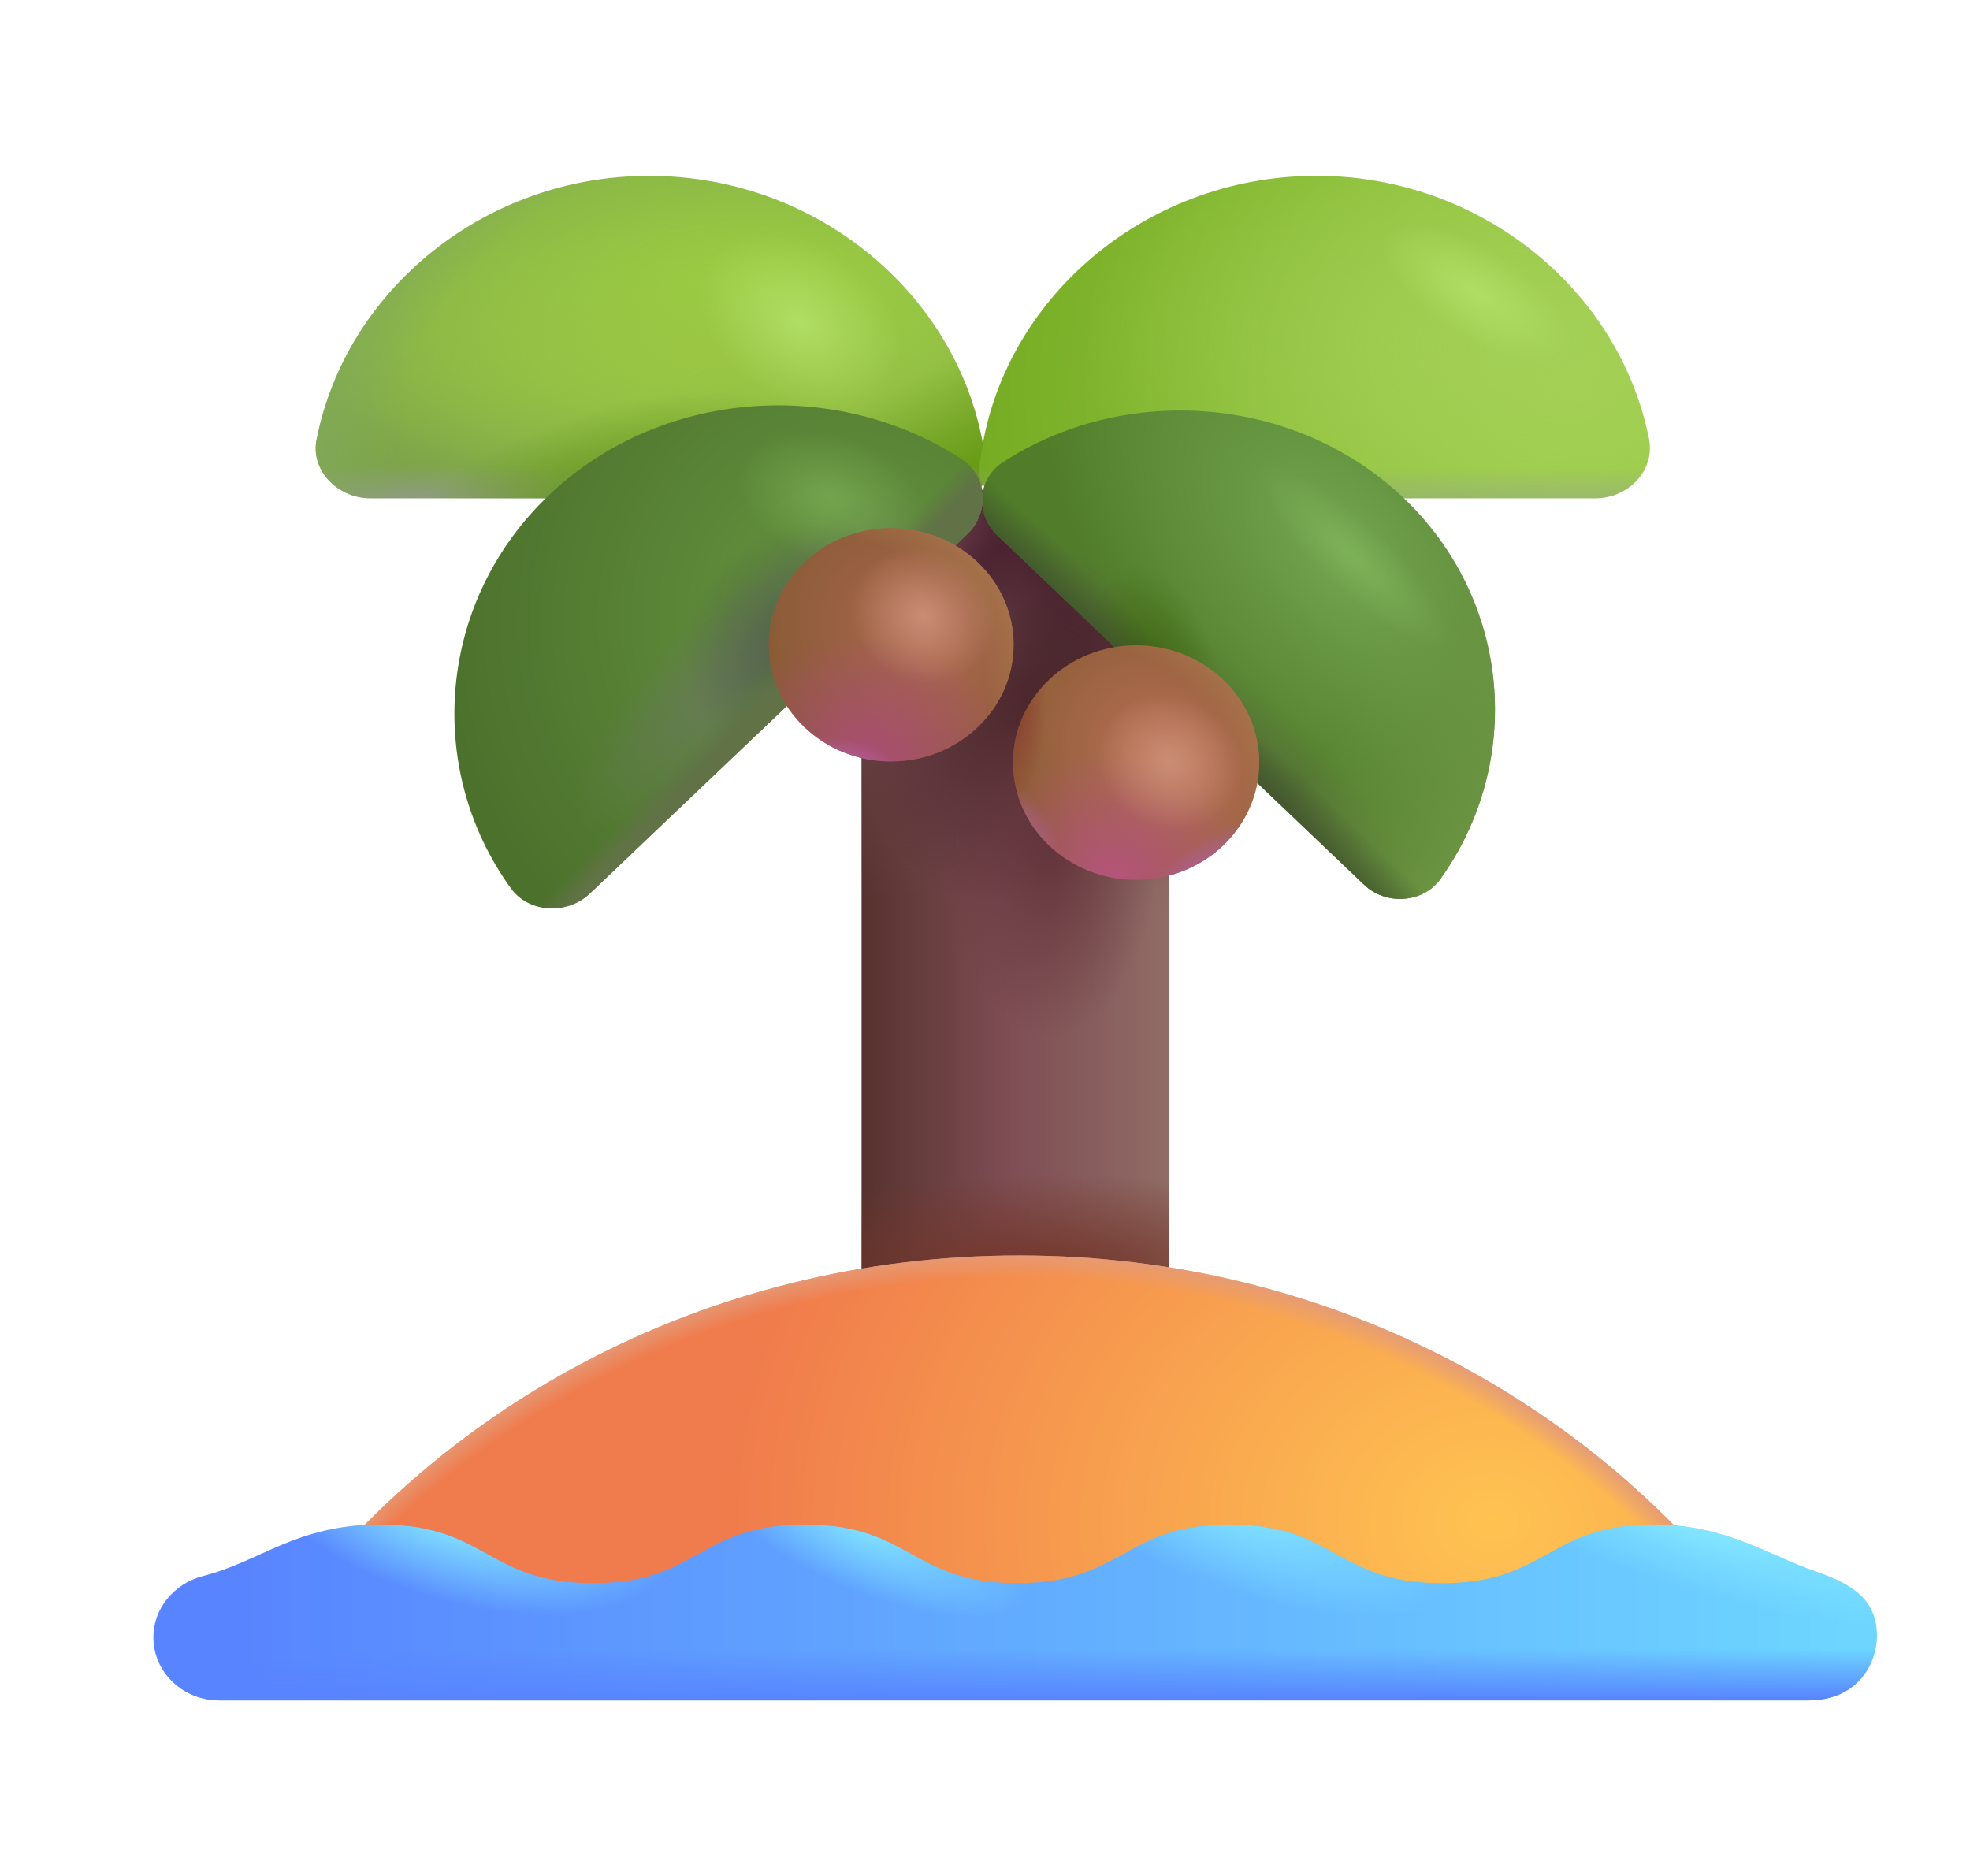 <svg width="293" height="279" viewBox="0 0 293 279" fill="none" xmlns="http://www.w3.org/2000/svg">
<path d="M169.07 72.888H132.903C130.248 72.888 128.142 74.893 128.142 77.421V226.338C128.142 228.866 130.248 230.871 132.903 230.871H169.07C171.725 230.871 173.831 228.866 173.831 226.338V77.509C173.831 74.98 171.725 72.888 169.07 72.888Z" fill="url(#paint0_linear_472_1888)"/>
<path d="M169.07 72.888H132.903C130.248 72.888 128.142 74.893 128.142 77.421V226.338C128.142 228.866 130.248 230.871 132.903 230.871H169.07C171.725 230.871 173.831 228.866 173.831 226.338V77.509C173.831 74.98 171.725 72.888 169.07 72.888Z" fill="url(#paint1_linear_472_1888)"/>
<path d="M169.07 72.888H132.903C130.248 72.888 128.142 74.893 128.142 77.421V226.338C128.142 228.866 130.248 230.871 132.903 230.871H169.07C171.725 230.871 173.831 228.866 173.831 226.338V77.509C173.831 74.98 171.725 72.888 169.07 72.888Z" fill="url(#paint2_radial_472_1888)"/>
<path d="M169.07 72.888H132.903C130.248 72.888 128.142 74.893 128.142 77.421V226.338C128.142 228.866 130.248 230.871 132.903 230.871H169.07C171.725 230.871 173.831 228.866 173.831 226.338V77.509C173.831 74.98 171.725 72.888 169.07 72.888Z" fill="url(#paint3_radial_472_1888)"/>
<path d="M169.07 72.888H132.903C130.248 72.888 128.142 74.893 128.142 77.421V226.338C128.142 228.866 130.248 230.871 132.903 230.871H169.07C171.725 230.871 173.831 228.866 173.831 226.338V77.509C173.831 74.98 171.725 72.888 169.07 72.888Z" fill="url(#paint4_radial_472_1888)"/>
<path d="M169.07 72.888H132.903C130.248 72.888 128.142 74.893 128.142 77.421V226.338C128.142 228.866 130.248 230.871 132.903 230.871H169.07C171.725 230.871 173.831 228.866 173.831 226.338V77.509C173.831 74.98 171.725 72.888 169.07 72.888Z" fill="url(#paint5_radial_472_1888)"/>
<path d="M169.07 72.888H132.903C130.248 72.888 128.142 74.893 128.142 77.421V226.338C128.142 228.866 130.248 230.871 132.903 230.871H169.07C171.725 230.871 173.831 228.866 173.831 226.338V77.509C173.831 74.98 171.725 72.888 169.07 72.888Z" fill="url(#paint6_radial_472_1888)"/>
<path d="M142.333 74.109C144.861 74.109 146.933 72.151 146.702 69.754C144.364 45.436 122.662 26.156 96.551 26.156C72.104 26.156 51.503 43.158 47.108 65.303C46.1 69.837 50.129 74.109 55.074 74.109H142.333Z" fill="url(#paint7_radial_472_1888)"/>
<path d="M142.333 74.109C144.861 74.109 146.933 72.151 146.702 69.754C144.364 45.436 122.662 26.156 96.551 26.156C72.104 26.156 51.503 43.158 47.108 65.303C46.1 69.837 50.129 74.109 55.074 74.109H142.333Z" fill="url(#paint8_radial_472_1888)"/>
<path d="M142.333 74.109C144.861 74.109 146.933 72.151 146.702 69.754C144.364 45.436 122.662 26.156 96.551 26.156C72.104 26.156 51.503 43.158 47.108 65.303C46.1 69.837 50.129 74.109 55.074 74.109H142.333Z" fill="url(#paint9_linear_472_1888)"/>
<path d="M142.333 74.109C144.861 74.109 146.933 72.151 146.702 69.754C144.364 45.436 122.662 26.156 96.551 26.156C72.104 26.156 51.503 43.158 47.108 65.303C46.1 69.837 50.129 74.109 55.074 74.109H142.333Z" fill="url(#paint10_linear_472_1888)"/>
<path d="M142.333 74.109C144.861 74.109 146.933 72.151 146.702 69.754C144.364 45.436 122.662 26.156 96.551 26.156C72.104 26.156 51.503 43.158 47.108 65.303C46.1 69.837 50.129 74.109 55.074 74.109H142.333Z" fill="url(#paint11_radial_472_1888)"/>
<path d="M142.333 74.109C144.861 74.109 146.933 72.151 146.702 69.754C144.364 45.436 122.662 26.156 96.551 26.156C72.104 26.156 51.503 43.158 47.108 65.303C46.1 69.837 50.129 74.109 55.074 74.109H142.333Z" fill="url(#paint12_radial_472_1888)"/>
<path d="M142.333 74.109C144.861 74.109 146.933 72.151 146.702 69.754C144.364 45.436 122.662 26.156 96.551 26.156C72.104 26.156 51.503 43.158 47.108 65.303C46.1 69.837 50.129 74.109 55.074 74.109H142.333Z" fill="url(#paint13_radial_472_1888)"/>
<path d="M263.326 244.211H39.835C63.704 209.601 104.831 186.755 151.58 186.755C198.329 186.755 239.457 209.601 263.326 244.211Z" fill="url(#paint14_radial_472_1888)"/>
<path d="M263.326 244.211H39.835C63.704 209.601 104.831 186.755 151.58 186.755C198.329 186.755 239.457 209.601 263.326 244.211Z" fill="url(#paint15_radial_472_1888)"/>
<path d="M150.024 74.109C147.495 74.109 145.424 72.151 145.654 69.754C147.992 45.436 169.694 26.156 195.805 26.156C220.252 26.156 240.854 43.158 245.249 65.303C246.164 69.924 242.227 74.109 237.283 74.109H150.024Z" fill="url(#paint16_radial_472_1888)"/>
<path d="M150.024 74.109C147.495 74.109 145.424 72.151 145.654 69.754C147.992 45.436 169.694 26.156 195.805 26.156C220.252 26.156 240.854 43.158 245.249 65.303C246.164 69.924 242.227 74.109 237.283 74.109H150.024Z" fill="url(#paint17_radial_472_1888)"/>
<path d="M150.024 74.109C147.495 74.109 145.424 72.151 145.654 69.754C147.992 45.436 169.694 26.156 195.805 26.156C220.252 26.156 240.854 43.158 245.249 65.303C246.164 69.924 242.227 74.109 237.283 74.109H150.024Z" fill="url(#paint18_linear_472_1888)"/>
<path d="M150.024 74.109C147.495 74.109 145.424 72.151 145.654 69.754C147.992 45.436 169.694 26.156 195.805 26.156C220.252 26.156 240.854 43.158 245.249 65.303C246.164 69.924 242.227 74.109 237.283 74.109H150.024Z" fill="url(#paint19_radial_472_1888)"/>
<path d="M148.284 79.602C145.079 76.55 145.354 71.232 149.108 68.79C167.329 56.933 192.6 58.764 208.715 74.022C224.83 89.367 226.662 113.43 214.209 130.781C211.645 134.355 206.06 134.704 202.855 131.565L148.284 79.602Z" fill="url(#paint20_radial_472_1888)"/>
<path d="M148.284 79.602C145.079 76.55 145.354 71.232 149.108 68.79C167.329 56.933 192.6 58.764 208.715 74.022C224.83 89.367 226.662 113.43 214.209 130.781C211.645 134.355 206.06 134.704 202.855 131.565L148.284 79.602Z" fill="url(#paint21_radial_472_1888)"/>
<path d="M148.284 79.602C145.079 76.55 145.354 71.232 149.108 68.79C167.329 56.933 192.6 58.764 208.715 74.022C224.83 89.367 226.662 113.43 214.209 130.781C211.645 134.355 206.06 134.704 202.855 131.565L148.284 79.602Z" fill="url(#paint22_radial_472_1888)"/>
<path d="M148.284 79.602C145.079 76.55 145.354 71.232 149.108 68.79C167.329 56.933 192.6 58.764 208.715 74.022C224.83 89.367 226.662 113.43 214.209 130.781C211.645 134.355 206.06 134.704 202.855 131.565L148.284 79.602Z" fill="url(#paint23_radial_472_1888)"/>
<path d="M148.284 79.602C145.079 76.55 145.354 71.232 149.108 68.79C167.329 56.933 192.6 58.764 208.715 74.022C224.83 89.367 226.662 113.43 214.209 130.781C211.645 134.355 206.06 134.704 202.855 131.565L148.284 79.602Z" fill="url(#paint24_linear_472_1888)"/>
<path d="M148.284 79.602C145.079 76.55 145.354 71.232 149.108 68.79C167.329 56.933 192.6 58.764 208.715 74.022C224.83 89.367 226.662 113.43 214.209 130.781C211.645 134.355 206.06 134.704 202.855 131.565L148.284 79.602Z" fill="url(#paint25_radial_472_1888)" fill-opacity="0.5"/>
<path d="M143.89 79.427C147.186 76.288 146.912 70.795 142.974 68.267C124.204 56.06 98.2 57.891 81.627 73.672C65.055 89.453 63.132 114.302 75.951 132.088C78.606 135.837 84.283 136.098 87.671 132.96L143.89 79.427Z" fill="url(#paint26_radial_472_1888)"/>
<path d="M143.89 79.427C147.186 76.288 146.912 70.795 142.974 68.267C124.204 56.06 98.2 57.891 81.627 73.672C65.055 89.453 63.132 114.302 75.951 132.088C78.606 135.837 84.283 136.098 87.671 132.96L143.89 79.427Z" fill="url(#paint27_radial_472_1888)"/>
<path d="M143.89 79.427C147.186 76.288 146.912 70.795 142.974 68.267C124.204 56.06 98.2 57.891 81.627 73.672C65.055 89.453 63.132 114.302 75.951 132.088C78.606 135.837 84.283 136.098 87.671 132.96L143.89 79.427Z" fill="url(#paint28_radial_472_1888)"/>
<path d="M143.89 79.427C147.186 76.288 146.912 70.795 142.974 68.267C124.204 56.06 98.2 57.891 81.627 73.672C65.055 89.453 63.132 114.302 75.951 132.088C78.606 135.837 84.283 136.098 87.671 132.96L143.89 79.427Z" fill="url(#paint29_linear_472_1888)"/>
<path d="M143.89 79.427C147.186 76.288 146.912 70.795 142.974 68.267C124.204 56.06 98.2 57.891 81.627 73.672C65.055 89.453 63.132 114.302 75.951 132.088C78.606 135.837 84.283 136.098 87.671 132.96L143.89 79.427Z" fill="url(#paint30_radial_472_1888)" fill-opacity="0.5"/>
<path d="M168.979 130.869C179.092 130.869 187.291 123.062 187.291 113.431C187.291 103.801 179.092 95.994 168.979 95.994C158.865 95.994 150.666 103.801 150.666 113.431C150.666 123.062 158.865 130.869 168.979 130.869Z" fill="url(#paint31_radial_472_1888)"/>
<path d="M168.979 130.869C179.092 130.869 187.291 123.062 187.291 113.431C187.291 103.801 179.092 95.994 168.979 95.994C158.865 95.994 150.666 103.801 150.666 113.431C150.666 123.062 158.865 130.869 168.979 130.869Z" fill="url(#paint32_radial_472_1888)"/>
<path d="M168.979 130.869C179.092 130.869 187.291 123.062 187.291 113.431C187.291 103.801 179.092 95.994 168.979 95.994C158.865 95.994 150.666 103.801 150.666 113.431C150.666 123.062 158.865 130.869 168.979 130.869Z" fill="url(#paint33_radial_472_1888)"/>
<path d="M168.979 130.869C179.092 130.869 187.291 123.062 187.291 113.431C187.291 103.801 179.092 95.994 168.979 95.994C158.865 95.994 150.666 103.801 150.666 113.431C150.666 123.062 158.865 130.869 168.979 130.869Z" fill="url(#paint34_radial_472_1888)"/>
<path d="M168.979 130.869C179.092 130.869 187.291 123.062 187.291 113.431C187.291 103.801 179.092 95.994 168.979 95.994C158.865 95.994 150.666 103.801 150.666 113.431C150.666 123.062 158.865 130.869 168.979 130.869Z" fill="url(#paint35_radial_472_1888)"/>
<path d="M168.979 130.869C179.092 130.869 187.291 123.062 187.291 113.431C187.291 103.801 179.092 95.994 168.979 95.994C158.865 95.994 150.666 103.801 150.666 113.431C150.666 123.062 158.865 130.869 168.979 130.869Z" fill="url(#paint36_radial_472_1888)"/>
<path d="M168.979 130.869C179.092 130.869 187.291 123.062 187.291 113.431C187.291 103.801 179.092 95.994 168.979 95.994C158.865 95.994 150.666 103.801 150.666 113.431C150.666 123.062 158.865 130.869 168.979 130.869Z" fill="url(#paint37_radial_472_1888)"/>
<path d="M279.165 243.395C279.165 238.354 276.122 235.804 270.152 233.791C263.285 231.475 256.75 226.775 245.945 226.775C230.197 226.775 230.197 235.494 214.448 235.494C198.699 235.494 198.699 226.775 182.859 226.775C167.11 226.775 167.11 235.494 151.27 235.494C135.521 235.494 135.521 226.775 119.681 226.775C103.932 226.775 103.932 235.494 88.183 235.494C72.434 235.494 72.434 226.775 56.594 226.775C43.959 226.775 38.831 232.268 30.133 234.447C25.829 235.581 22.808 239.33 22.808 243.515C22.808 248.746 27.203 252.931 32.696 252.931H268.936C276.662 252.931 279.165 247.005 279.165 243.395Z" fill="url(#paint38_linear_472_1888)"/>
<path d="M279.165 243.395C279.165 238.354 276.122 235.804 270.152 233.791C263.285 231.475 256.75 226.775 245.945 226.775C230.197 226.775 230.197 235.494 214.448 235.494C198.699 235.494 198.699 226.775 182.859 226.775C167.11 226.775 167.11 235.494 151.27 235.494C135.521 235.494 135.521 226.775 119.681 226.775C103.932 226.775 103.932 235.494 88.183 235.494C72.434 235.494 72.434 226.775 56.594 226.775C43.959 226.775 38.831 232.268 30.133 234.447C25.829 235.581 22.808 239.33 22.808 243.515C22.808 248.746 27.203 252.931 32.696 252.931H268.936C276.662 252.931 279.165 247.005 279.165 243.395Z" fill="url(#paint39_linear_472_1888)"/>
<path d="M279.165 243.395C279.165 238.354 276.122 235.804 270.152 233.791C263.285 231.475 256.75 226.775 245.945 226.775C230.197 226.775 230.197 235.494 214.448 235.494C198.699 235.494 198.699 226.775 182.859 226.775C167.11 226.775 167.11 235.494 151.27 235.494C135.521 235.494 135.521 226.775 119.681 226.775C103.932 226.775 103.932 235.494 88.183 235.494C72.434 235.494 72.434 226.775 56.594 226.775C43.959 226.775 38.831 232.268 30.133 234.447C25.829 235.581 22.808 239.33 22.808 243.515C22.808 248.746 27.203 252.931 32.696 252.931H268.936C276.662 252.931 279.165 247.005 279.165 243.395Z" fill="url(#paint40_radial_472_1888)"/>
<path d="M279.165 243.395C279.165 238.354 276.122 235.804 270.152 233.791C263.285 231.475 256.75 226.775 245.945 226.775C230.197 226.775 230.197 235.494 214.448 235.494C198.699 235.494 198.699 226.775 182.859 226.775C167.11 226.775 167.11 235.494 151.27 235.494C135.521 235.494 135.521 226.775 119.681 226.775C103.932 226.775 103.932 235.494 88.183 235.494C72.434 235.494 72.434 226.775 56.594 226.775C43.959 226.775 38.831 232.268 30.133 234.447C25.829 235.581 22.808 239.33 22.808 243.515C22.808 248.746 27.203 252.931 32.696 252.931H268.936C276.662 252.931 279.165 247.005 279.165 243.395Z" fill="url(#paint41_radial_472_1888)"/>
<path d="M279.165 243.395C279.165 238.354 276.122 235.804 270.152 233.791C263.285 231.475 256.75 226.775 245.945 226.775C230.197 226.775 230.197 235.494 214.448 235.494C198.699 235.494 198.699 226.775 182.859 226.775C167.11 226.775 167.11 235.494 151.27 235.494C135.521 235.494 135.521 226.775 119.681 226.775C103.932 226.775 103.932 235.494 88.183 235.494C72.434 235.494 72.434 226.775 56.594 226.775C43.959 226.775 38.831 232.268 30.133 234.447C25.829 235.581 22.808 239.33 22.808 243.515C22.808 248.746 27.203 252.931 32.696 252.931H268.936C276.662 252.931 279.165 247.005 279.165 243.395Z" fill="url(#paint42_radial_472_1888)"/>
<path d="M279.165 243.395C279.165 238.354 276.122 235.804 270.152 233.791C263.285 231.475 256.75 226.775 245.945 226.775C230.197 226.775 230.197 235.494 214.448 235.494C198.699 235.494 198.699 226.775 182.859 226.775C167.11 226.775 167.11 235.494 151.27 235.494C135.521 235.494 135.521 226.775 119.681 226.775C103.932 226.775 103.932 235.494 88.183 235.494C72.434 235.494 72.434 226.775 56.594 226.775C43.959 226.775 38.831 232.268 30.133 234.447C25.829 235.581 22.808 239.33 22.808 243.515C22.808 248.746 27.203 252.931 32.696 252.931H268.936C276.662 252.931 279.165 247.005 279.165 243.395Z" fill="url(#paint43_radial_472_1888)"/>
<path d="M132.536 113.257C142.6 113.257 150.757 105.489 150.757 95.906C150.757 86.324 142.6 78.556 132.536 78.556C122.473 78.556 114.315 86.324 114.315 95.906C114.315 105.489 122.473 113.257 132.536 113.257Z" fill="url(#paint44_radial_472_1888)"/>
<path d="M132.536 113.257C142.6 113.257 150.757 105.489 150.757 95.906C150.757 86.324 142.6 78.556 132.536 78.556C122.473 78.556 114.315 86.324 114.315 95.906C114.315 105.489 122.473 113.257 132.536 113.257Z" fill="url(#paint45_radial_472_1888)"/>
<path d="M132.536 113.257C142.6 113.257 150.757 105.489 150.757 95.906C150.757 86.324 142.6 78.556 132.536 78.556C122.473 78.556 114.315 86.324 114.315 95.906C114.315 105.489 122.473 113.257 132.536 113.257Z" fill="url(#paint46_radial_472_1888)"/>
<path d="M132.536 113.257C142.6 113.257 150.757 105.489 150.757 95.906C150.757 86.324 142.6 78.556 132.536 78.556C122.473 78.556 114.315 86.324 114.315 95.906C114.315 105.489 122.473 113.257 132.536 113.257Z" fill="url(#paint47_radial_472_1888)"/>
<path d="M132.536 113.257C142.6 113.257 150.757 105.489 150.757 95.906C150.757 86.324 142.6 78.556 132.536 78.556C122.473 78.556 114.315 86.324 114.315 95.906C114.315 105.489 122.473 113.257 132.536 113.257Z" fill="url(#paint48_radial_472_1888)"/>
<defs>
<linearGradient id="paint0_linear_472_1888" x1="128.155" y1="151.859" x2="173.831" y2="151.859" gradientUnits="userSpaceOnUse">
<stop stop-color="#56322E"/>
<stop offset="0.476" stop-color="#7E4D54"/>
<stop offset="1" stop-color="#906C65"/>
</linearGradient>
<linearGradient id="paint1_linear_472_1888" x1="162.94" y1="88.287" x2="161.383" y2="134.805" gradientUnits="userSpaceOnUse">
<stop stop-color="#734951"/>
<stop offset="1" stop-color="#734951" stop-opacity="0"/>
</linearGradient>
<radialGradient id="paint2_radial_472_1888" cx="0" cy="0" r="1" gradientUnits="userSpaceOnUse" gradientTransform="translate(153.899 80.573) rotate(60.502) scale(38.285 11.408)">
<stop stop-color="#4B2231"/>
<stop offset="1" stop-color="#4B2231" stop-opacity="0"/>
</radialGradient>
<radialGradient id="paint3_radial_472_1888" cx="0" cy="0" r="1" gradientUnits="userSpaceOnUse" gradientTransform="translate(150.986 79.345) rotate(136.293) scale(42.002 8.434)">
<stop stop-color="#4B2231"/>
<stop offset="1" stop-color="#4B2231" stop-opacity="0"/>
</radialGradient>
<radialGradient id="paint4_radial_472_1888" cx="0" cy="0" r="1" gradientUnits="userSpaceOnUse" gradientTransform="translate(153.899 104.989) rotate(119.566) scale(30.895 22.706)">
<stop stop-color="#422026"/>
<stop offset="1" stop-color="#422026" stop-opacity="0"/>
</radialGradient>
<radialGradient id="paint5_radial_472_1888" cx="0" cy="0" r="1" gradientUnits="userSpaceOnUse" gradientTransform="translate(155.335 189.174) rotate(-90) scale(14.713 50.359)">
<stop stop-color="#733629"/>
<stop offset="1" stop-color="#733629" stop-opacity="0"/>
</radialGradient>
<radialGradient id="paint6_radial_472_1888" cx="0" cy="0" r="1" gradientUnits="userSpaceOnUse" gradientTransform="translate(156.194 125.146) rotate(90) scale(29.153 16.023)">
<stop stop-color="#63353B"/>
<stop offset="1" stop-color="#63353B" stop-opacity="0"/>
</radialGradient>
<radialGradient id="paint7_radial_472_1888" cx="0" cy="0" r="1" gradientUnits="userSpaceOnUse" gradientTransform="translate(113.91 43.5) rotate(91.469) scale(40.824 98.906)">
<stop stop-color="#9ED141"/>
<stop offset="1" stop-color="#799D4B"/>
</radialGradient>
<radialGradient id="paint8_radial_472_1888" cx="0" cy="0" r="1" gradientUnits="userSpaceOnUse" gradientTransform="translate(103.485 53.462) rotate(90) scale(20.647 56.533)">
<stop stop-color="#9AC644"/>
<stop offset="1" stop-color="#9AC644" stop-opacity="0"/>
</radialGradient>
<linearGradient id="paint9_linear_472_1888" x1="144.346" y1="76.599" x2="133.321" y2="57.557" gradientUnits="userSpaceOnUse">
<stop stop-color="#5D9501"/>
<stop offset="1" stop-color="#5D9501" stop-opacity="0"/>
</linearGradient>
<linearGradient id="paint10_linear_472_1888" x1="85.065" y1="77.563" x2="85.065" y2="69.208" gradientUnits="userSpaceOnUse">
<stop stop-color="#9C99A6"/>
<stop offset="1" stop-color="#9C99A6" stop-opacity="0"/>
</linearGradient>
<radialGradient id="paint11_radial_472_1888" cx="0" cy="0" r="1" gradientUnits="userSpaceOnUse" gradientTransform="translate(89.634 74.109) rotate(161.829) scale(33.526 12.954)">
<stop stop-color="#66981B"/>
<stop offset="1" stop-color="#66981B" stop-opacity="0"/>
</radialGradient>
<radialGradient id="paint12_radial_472_1888" cx="0" cy="0" r="1" gradientUnits="userSpaceOnUse" gradientTransform="translate(114.062 65.532) rotate(176.549) scale(73.206 57.783)">
<stop offset="0.747" stop-color="#82AB5A" stop-opacity="0"/>
<stop offset="0.984" stop-color="#82AB5A"/>
</radialGradient>
<radialGradient id="paint13_radial_472_1888" cx="0" cy="0" r="1" gradientUnits="userSpaceOnUse" gradientTransform="translate(119.031 47.953) rotate(32.408) scale(16.268 11.54)">
<stop stop-color="#B0DD64"/>
<stop offset="1" stop-color="#B0DD64" stop-opacity="0"/>
</radialGradient>
<radialGradient id="paint14_radial_472_1888" cx="0" cy="0" r="1" gradientUnits="userSpaceOnUse" gradientTransform="translate(222.29 226.229) rotate(-180) scale(115.025 93.155)">
<stop stop-color="#FFC351"/>
<stop offset="1" stop-color="#F07B4C"/>
</radialGradient>
<radialGradient id="paint15_radial_472_1888" cx="0" cy="0" r="1" gradientUnits="userSpaceOnUse" gradientTransform="translate(151.078 340.031) rotate(-90) scale(156.938 146.565)">
<stop offset="0.956" stop-color="#E49B79" stop-opacity="0"/>
<stop offset="0.981" stop-color="#E49B79"/>
</radialGradient>
<radialGradient id="paint16_radial_472_1888" cx="0" cy="0" r="1" gradientUnits="userSpaceOnUse" gradientTransform="translate(234.008 57.4) rotate(-180) scale(118.621 118.881)">
<stop stop-color="#A3D350"/>
<stop offset="1" stop-color="#679E15"/>
</radialGradient>
<radialGradient id="paint17_radial_472_1888" cx="0" cy="0" r="1" gradientUnits="userSpaceOnUse" gradientTransform="translate(228.256 51.487) rotate(-180) scale(67.682 36.426)">
<stop stop-color="#A3CF56"/>
<stop offset="1" stop-color="#A3CF56" stop-opacity="0"/>
</radialGradient>
<linearGradient id="paint18_linear_472_1888" x1="218.118" y1="80.652" x2="218.118" y2="69.483" gradientUnits="userSpaceOnUse">
<stop stop-color="#95A096"/>
<stop offset="1" stop-color="#95A096" stop-opacity="0"/>
</linearGradient>
<radialGradient id="paint19_radial_472_1888" cx="0" cy="0" r="1" gradientUnits="userSpaceOnUse" gradientTransform="translate(219.75 43.594) rotate(32.408) scale(16.268 6.671)">
<stop stop-color="#B0DD64"/>
<stop offset="1" stop-color="#B0DD64" stop-opacity="0"/>
</radialGradient>
<radialGradient id="paint20_radial_472_1888" cx="0" cy="0" r="1" gradientUnits="userSpaceOnUse" gradientTransform="translate(199.923 82.095) rotate(137.519) scale(32.497 56.282)">
<stop stop-color="#74A550"/>
<stop offset="1" stop-color="#517D2A"/>
</radialGradient>
<radialGradient id="paint21_radial_472_1888" cx="0" cy="0" r="1" gradientUnits="userSpaceOnUse" gradientTransform="translate(179.574 117.167) rotate(-46.363) scale(16.055 66.321)">
<stop stop-color="#576043"/>
<stop offset="1" stop-color="#576043" stop-opacity="0"/>
</radialGradient>
<radialGradient id="paint22_radial_472_1888" cx="0" cy="0" r="1" gradientUnits="userSpaceOnUse" gradientTransform="translate(127.57 67.894) rotate(29.181) scale(108.559 98.022)">
<stop offset="0.757" stop-color="#6C9543" stop-opacity="0"/>
<stop offset="1" stop-color="#6C9543"/>
</radialGradient>
<radialGradient id="paint23_radial_472_1888" cx="0" cy="0" r="1" gradientUnits="userSpaceOnUse" gradientTransform="translate(171.999 102.213) rotate(-103.868) scale(18.395 9.73)">
<stop stop-color="#3E6A0C"/>
<stop offset="1" stop-color="#3E6A0C" stop-opacity="0"/>
</radialGradient>
<linearGradient id="paint24_linear_472_1888" x1="173.452" y1="108.087" x2="179.438" y2="101.796" gradientUnits="userSpaceOnUse">
<stop stop-color="#394B28"/>
<stop offset="1" stop-color="#394B28" stop-opacity="0"/>
</linearGradient>
<radialGradient id="paint25_radial_472_1888" cx="0" cy="0" r="1" gradientUnits="userSpaceOnUse" gradientTransform="translate(201.437 82.828) rotate(43.598) scale(18.965 5.032)">
<stop stop-color="#87BE60"/>
<stop offset="1" stop-color="#87BE60" stop-opacity="0"/>
</radialGradient>
<radialGradient id="paint26_radial_472_1888" cx="0" cy="0" r="1" gradientUnits="userSpaceOnUse" gradientTransform="translate(125.015 89.844) rotate(119.787) scale(62.038 57.803)">
<stop stop-color="#65943F"/>
<stop offset="1" stop-color="#4C712C"/>
</radialGradient>
<radialGradient id="paint27_radial_472_1888" cx="0" cy="0" r="1" gradientUnits="userSpaceOnUse" gradientTransform="translate(112.254 97.712) rotate(136.05) scale(35.309 10.633)">
<stop stop-color="#69785C"/>
<stop offset="1" stop-color="#69785C" stop-opacity="0"/>
</radialGradient>
<radialGradient id="paint28_radial_472_1888" cx="0" cy="0" r="1" gradientUnits="userSpaceOnUse" gradientTransform="translate(120.628 96.427) rotate(135.191) scale(19.388 18.36)">
<stop stop-color="#4E5E45"/>
<stop offset="1" stop-color="#4E5E45" stop-opacity="0"/>
</radialGradient>
<linearGradient id="paint29_linear_472_1888" x1="108.965" y1="109.464" x2="106.463" y2="107.064" gradientUnits="userSpaceOnUse">
<stop stop-color="#617247"/>
<stop offset="1" stop-color="#617247" stop-opacity="0"/>
</linearGradient>
<radialGradient id="paint30_radial_472_1888" cx="0" cy="0" r="1" gradientUnits="userSpaceOnUse" gradientTransform="translate(123.609 74.109) rotate(-162.39) scale(14.41 9.342)">
<stop stop-color="#87BE60"/>
<stop offset="1" stop-color="#87BE60" stop-opacity="0"/>
</radialGradient>
<radialGradient id="paint31_radial_472_1888" cx="0" cy="0" r="1" gradientUnits="userSpaceOnUse" gradientTransform="translate(173.775 113.431) rotate(132.013) scale(26.292 33.387)">
<stop stop-color="#B97056"/>
<stop offset="1" stop-color="#82582F"/>
</radialGradient>
<radialGradient id="paint32_radial_472_1888" cx="0" cy="0" r="1" gradientUnits="userSpaceOnUse" gradientTransform="translate(165.477 130.869) rotate(-83.088) scale(19.02 21.901)">
<stop stop-color="#B5547D"/>
<stop offset="1" stop-color="#B5547D" stop-opacity="0"/>
</radialGradient>
<radialGradient id="paint33_radial_472_1888" cx="0" cy="0" r="1" gradientUnits="userSpaceOnUse" gradientTransform="translate(178.424 129.901) rotate(-126.994) scale(3.923 12.849)">
<stop stop-color="#AD619B"/>
<stop offset="1" stop-color="#AD619B" stop-opacity="0"/>
</radialGradient>
<radialGradient id="paint34_radial_472_1888" cx="0" cy="0" r="1" gradientUnits="userSpaceOnUse" gradientTransform="translate(151.027 124.52) rotate(-31.639) scale(5.713 9.227)">
<stop stop-color="#AD619B"/>
<stop offset="1" stop-color="#AD619B" stop-opacity="0"/>
</radialGradient>
<radialGradient id="paint35_radial_472_1888" cx="0" cy="0" r="1" gradientUnits="userSpaceOnUse" gradientTransform="translate(152.992 125.592) rotate(-32.66) scale(40.741 35.49)">
<stop offset="0.817" stop-color="#AC794F" stop-opacity="0"/>
<stop offset="1" stop-color="#AC794F"/>
</radialGradient>
<radialGradient id="paint36_radial_472_1888" cx="0" cy="0" r="1" gradientUnits="userSpaceOnUse" gradientTransform="translate(150.666 105.389) rotate(90) scale(13.879 4.937)">
<stop stop-color="#893E2F"/>
<stop offset="1" stop-color="#893E2F" stop-opacity="0"/>
</radialGradient>
<radialGradient id="paint37_radial_472_1888" cx="0" cy="0" r="1" gradientUnits="userSpaceOnUse" gradientTransform="translate(173.969 113.344) rotate(117.703) scale(9.848 11.02)">
<stop stop-color="#CA8D74"/>
<stop offset="1" stop-color="#CA8D74" stop-opacity="0"/>
</radialGradient>
<linearGradient id="paint38_linear_472_1888" x1="32.871" y1="252.931" x2="274.939" y2="252.931" gradientUnits="userSpaceOnUse">
<stop stop-color="#5884FF"/>
<stop offset="1" stop-color="#6DD5FF"/>
</linearGradient>
<linearGradient id="paint39_linear_472_1888" x1="137.343" y1="252.844" x2="137.343" y2="178.735" gradientUnits="userSpaceOnUse">
<stop stop-color="#5884FF"/>
<stop offset="0.103" stop-color="#5884FF" stop-opacity="0"/>
</linearGradient>
<radialGradient id="paint40_radial_472_1888" cx="0" cy="0" r="1" gradientUnits="userSpaceOnUse" gradientTransform="translate(68.672 222.328) rotate(106.702) scale(31.86 66.687)">
<stop offset="0.145" stop-color="#82E6FF"/>
<stop offset="0.497" stop-color="#82E6FF" stop-opacity="0"/>
</radialGradient>
<radialGradient id="paint41_radial_472_1888" cx="0" cy="0" r="1" gradientUnits="userSpaceOnUse" gradientTransform="translate(128.187 226.688) rotate(114.231) scale(33.464 93.373)">
<stop stop-color="#82E6FF"/>
<stop offset="0.286" stop-color="#82E6FF" stop-opacity="0"/>
</radialGradient>
<radialGradient id="paint42_radial_472_1888" cx="0" cy="0" r="1" gradientUnits="userSpaceOnUse" gradientTransform="translate(183.125 222.328) rotate(111.495) scale(37.482 96.11)">
<stop offset="0.033" stop-color="#82E6FF"/>
<stop offset="0.364" stop-color="#82E6FF" stop-opacity="0"/>
</radialGradient>
<radialGradient id="paint43_radial_472_1888" cx="0" cy="0" r="1" gradientUnits="userSpaceOnUse" gradientTransform="translate(251.797 226.688) rotate(107.487) scale(45.706 198.572)">
<stop offset="0.022" stop-color="#82E6FF"/>
<stop offset="0.104" stop-color="#82E6FF" stop-opacity="0.5"/>
<stop offset="0.216" stop-color="#82E6FF" stop-opacity="0"/>
</radialGradient>
<radialGradient id="paint44_radial_472_1888" cx="0" cy="0" r="1" gradientUnits="userSpaceOnUse" gradientTransform="translate(137.308 95.906) rotate(132.013) scale(26.16 33.22)">
<stop stop-color="#AA674F"/>
<stop offset="1" stop-color="#82582F"/>
</radialGradient>
<radialGradient id="paint45_radial_472_1888" cx="0" cy="0" r="1" gradientUnits="userSpaceOnUse" gradientTransform="translate(129.052 113.257) rotate(-83.088) scale(18.925 21.791)">
<stop stop-color="#AC4D77"/>
<stop offset="1" stop-color="#AC4D77" stop-opacity="0"/>
</radialGradient>
<radialGradient id="paint46_radial_472_1888" cx="0" cy="0" r="1" gradientUnits="userSpaceOnUse" gradientTransform="translate(126.774 113.853) rotate(-71.425) scale(3.575 8.534)">
<stop stop-color="#AD619B"/>
<stop offset="1" stop-color="#AD619B" stop-opacity="0"/>
</radialGradient>
<radialGradient id="paint47_radial_472_1888" cx="0" cy="0" r="1" gradientUnits="userSpaceOnUse" gradientTransform="translate(116.629 108.007) rotate(-32.66) scale(40.537 35.312)">
<stop offset="0.773" stop-color="#AC794F" stop-opacity="0"/>
<stop offset="1" stop-color="#AC794F"/>
</radialGradient>
<radialGradient id="paint48_radial_472_1888" cx="0" cy="0" r="1" gradientUnits="userSpaceOnUse" gradientTransform="translate(137.344 91.547) rotate(117.703) scale(9.848 11.02)">
<stop stop-color="#CA8D74"/>
<stop offset="1" stop-color="#CA8D74" stop-opacity="0"/>
</radialGradient>
</defs>
</svg>
